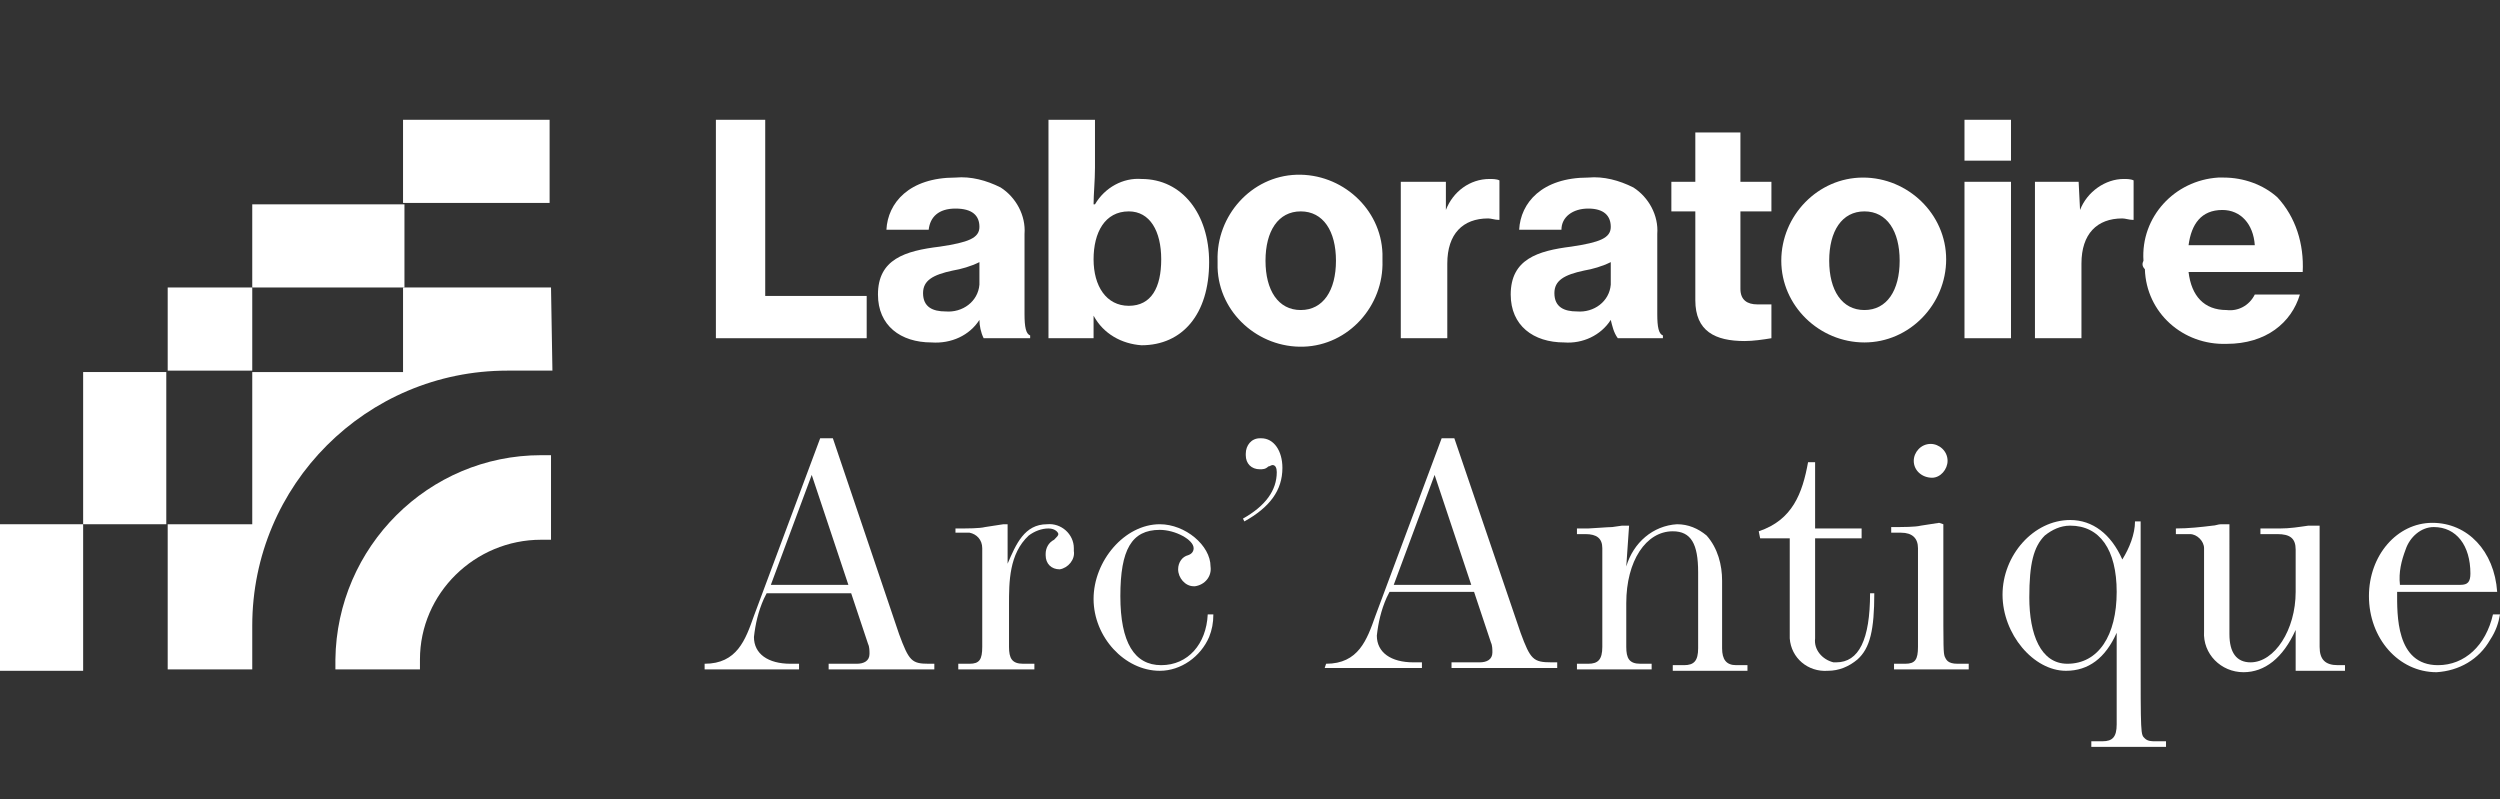 <?xml version="1.0" encoding="utf-8"?>
<!-- Generator: Adobe Illustrator 25.1.0, SVG Export Plug-In . SVG Version: 6.00 Build 0)  -->
<svg version="1.1" id="Calque_1" xmlns="http://www.w3.org/2000/svg" xmlns:xlink="http://www.w3.org/1999/xlink" x="0px" y="0px"
	 viewBox="0 0 177.4 56.7" style="enable-background:new 0 0 177.4 56.7;" xml:space="preserve">
<rect x="0" y="0" width="177.4" height="56.7" fill="#333333" stroke="none"/>
<style type="text/css">
	.st0{fill:#FFFFFF;}
	.st1{fill:none;}
</style>
<g>
	<g id="Calque_2_1_">
		<g id="Calque_1-2">
			<polygon class="st0" points="50.8,8.5 54.3,8.5 54.3,21 61.5,21 61.5,24 50.8,24 			"/>
			<path class="st0" d="M69.5,20v-1.4c-0.6,0.3-1.3,0.5-1.9,0.6c-1.4,0.3-2.1,0.7-2.1,1.6c0,1,0.7,1.3,1.6,1.3
				c1.2,0.1,2.3-0.7,2.4-1.9C69.5,20.1,69.5,20.1,69.5,20 M69.5,22.7L69.5,22.7c-0.7,1.1-2,1.7-3.4,1.6c-2.2,0-3.8-1.2-3.8-3.4
				c0-2.5,1.9-3.1,4.4-3.4c2-0.3,2.8-0.6,2.8-1.4s-0.5-1.3-1.7-1.3s-1.8,0.6-1.9,1.5h-3c0.1-1.9,1.6-3.7,4.9-3.7
				c1.1-0.1,2.2,0.2,3.2,0.7c1.1,0.7,1.8,2,1.7,3.3v5.7c0,0.9,0.1,1.4,0.4,1.5V24h-3.3C69.6,23.6,69.5,23.1,69.5,22.7"/>
			<path class="st0" d="M82.4,18.4c0-2-0.8-3.4-2.3-3.4c-1.7,0-2.5,1.5-2.5,3.4s0.9,3.3,2.5,3.3S82.4,20.4,82.4,18.4 M77.6,22.4
				L77.6,22.4V24h-3.2V8.5h3.3v3.4c0,0.9-0.1,1.9-0.1,2.6h0.1c0.7-1.2,2-1.9,3.3-1.8c2.9,0,4.8,2.5,4.8,5.9c0,3.7-1.9,5.9-4.8,5.9
				C79.6,24.4,78.3,23.7,77.6,22.4"/>
			<path class="st0" d="M94.8,18.5c0-2.1-0.9-3.5-2.5-3.5s-2.5,1.4-2.5,3.5s0.9,3.5,2.5,3.5S94.8,20.6,94.8,18.5 M86.4,18.5
				c-0.1-3.2,2.4-6,5.6-6.1s6,2.4,6.1,5.6c0,0.2,0,0.3,0,0.5c0.1,3.2-2.4,6-5.6,6.1s-6-2.4-6.1-5.6C86.4,18.8,86.4,18.7,86.4,18.5"
				/>
			<path class="st0" d="M102.6,14.9L102.6,14.9c0.5-1.3,1.7-2.2,3.1-2.2c0.2,0,0.5,0,0.7,0.1v2.8h-0.1c-0.2,0-0.5-0.1-0.7-0.1
				c-1.8,0-2.9,1.1-2.9,3.2V24h-3.3V12.9h3.2L102.6,14.9z"/>
			<path class="st0" d="M114.3,20v-1.4c-0.6,0.3-1.3,0.5-1.9,0.6c-1.4,0.3-2.1,0.7-2.1,1.6c0,1,0.7,1.3,1.6,1.3
				c1.2,0.1,2.3-0.7,2.4-1.9C114.3,20.1,114.3,20.1,114.3,20 M114.3,22.7L114.3,22.7c-0.7,1.1-2,1.7-3.3,1.6c-2.2,0-3.8-1.2-3.8-3.4
				c0-2.5,1.9-3.1,4.3-3.4c2-0.3,2.8-0.6,2.8-1.4s-0.5-1.3-1.6-1.3s-1.9,0.6-1.9,1.5h-3c0.1-1.9,1.6-3.7,4.9-3.7
				c1.1-0.1,2.2,0.2,3.2,0.7c1.1,0.7,1.8,2,1.7,3.3v5.7c0,0.9,0.1,1.4,0.4,1.5V24h-3.2C114.5,23.6,114.4,23.1,114.3,22.7"/>
			<path class="st0" d="M118.6,12.9h1.7V9.4h3.2v3.5h2.2V15h-2.2v5.5c0,0.8,0.5,1.1,1.2,1.1c0.2,0,0.5,0,0.8,0h0.2V24
				c-0.6,0.1-1.3,0.2-1.9,0.2c-2.1,0-3.5-0.7-3.5-2.9V15h-1.7C118.6,15,118.6,12.9,118.6,12.9z"/>
			<path class="st0" d="M134.8,18.5c0-2.1-0.9-3.5-2.5-3.5s-2.5,1.4-2.5,3.5s0.9,3.5,2.5,3.5S134.8,20.6,134.8,18.5 M126.4,18.5
				c0-3.2,2.6-5.9,5.8-5.9s5.9,2.6,5.9,5.8l0,0c0,3.2-2.6,5.9-5.8,5.9S126.4,21.7,126.4,18.5L126.4,18.5"/>
			<path class="st0" d="M139.4,12.9h3.3V24h-3.3V12.9z M139.4,8.5h3.3v2.9h-3.3V8.5z"/>
			<path class="st0" d="M147.6,14.9L147.6,14.9c0.5-1.3,1.8-2.2,3.1-2.2c0.2,0,0.5,0,0.7,0.1v2.8h-0.1c-0.2,0-0.5-0.1-0.7-0.1
				c-1.8,0-2.9,1.1-2.9,3.2V24h-3.3V12.9h3.1L147.6,14.9z"/>
			<path class="st0" d="M155.3,17.4h4.7c-0.1-1.5-1-2.5-2.3-2.5C156.2,14.9,155.5,15.9,155.3,17.4 M152.1,18.5
				c-0.2-3.1,2.2-5.7,5.3-5.9c0.1,0,0.3,0,0.4,0c1.4,0,2.8,0.5,3.8,1.4c1.3,1.4,1.9,3.3,1.8,5.3h-8.1c0.2,1.7,1.1,2.7,2.7,2.7
				c0.8,0.1,1.6-0.3,2-1.1h3.2c-0.6,2-2.4,3.5-5.2,3.5c-3.1,0.1-5.7-2.2-5.8-5.3C152,18.9,152,18.7,152.1,18.5"/>
			<path class="st0" d="M57.6,33.7l-2.9,7.8h5.5L57.6,33.7z M50,47.1c2.3,0,2.9-1.7,3.5-3.4l4.7-12.6h0.9L63.8,45
				c0.7,1.9,0.9,2.1,2.1,2.1h0.4v0.4h-7.5v-0.4h2c0.5,0,0.9-0.2,0.9-0.7c0-0.2,0-0.5-0.1-0.7l-1.2-3.6h-6l-0.2,0.4
				c-0.4,0.9-0.6,1.8-0.7,2.7c0,1.2,1,1.9,2.6,1.9h0.6v0.4H50V47.1z"/>
			<path class="st0" d="M69.7,38.9c0-0.6-0.4-1-0.9-1.1c-0.1,0-0.2,0-0.3,0h-0.7v-0.3c0.9,0,1.7,0,2.1-0.1l1.3-0.2h0.3V40
				c0.6-1.4,1.2-2.8,2.8-2.8c1-0.1,1.9,0.7,1.9,1.7c0,0.1,0,0.1,0,0.2c0.1,0.6-0.4,1.2-1,1.3c-0.6,0-1-0.4-1-1c0,0,0,0,0-0.1
				c0-0.4,0.2-0.8,0.6-1c0.2-0.2,0.3-0.3,0.3-0.4c0-0.1-0.2-0.4-0.7-0.4s-1,0.2-1.4,0.5c-1.4,1.3-1.4,3.3-1.4,4.9v3
				c0,0.8,0.2,1.2,1,1.2h0.8v0.4H68v-0.4h0.8c0.7,0,0.9-0.3,0.9-1.2L69.7,38.9z"/>
			<path class="st0" d="M86.1,43.6c0,0.6-0.1,1.1-0.3,1.6c-0.6,1.4-2,2.4-3.5,2.4c-2.5,0-4.7-2.4-4.7-5.1s2.2-5.3,4.7-5.3
				c1.8,0,3.6,1.5,3.6,3c0.1,0.7-0.4,1.3-1.1,1.4h-0.1c-0.6,0-1.1-0.6-1.1-1.2l0,0c0-0.5,0.3-0.9,0.7-1c0.3-0.1,0.4-0.3,0.4-0.5
				c0-0.6-1.3-1.3-2.4-1.3c-2,0-2.8,1.4-2.8,4.7s1,4.9,2.9,4.9s3.2-1.5,3.3-3.6C85.7,43.6,86.1,43.6,86.1,43.6z"/>
			<path class="st0" d="M88.2,36.8c1.6-0.9,2.4-2,2.4-3.3c0-0.3-0.1-0.5-0.3-0.5c-0.1,0-0.2,0.1-0.3,0.1c-0.2,0.2-0.4,0.2-0.6,0.2
				c-0.6,0-1-0.4-1-1c0,0,0,0,0-0.1c0-0.6,0.4-1.1,1-1.1h0.1c0.9,0,1.5,0.9,1.5,2.1c0,1.6-0.9,2.8-2.7,3.8L88.2,36.8z"/>
			<path class="st0" d="M101.8,33.7l-2.9,7.8h5.5L101.8,33.7z M94.1,47.1c2.3,0,2.9-1.7,3.5-3.4l4.7-12.6h0.9l4.7,13.8
				c0.7,1.9,0.9,2.1,2.2,2.1h0.4v0.4H103V47h2c0.5,0,0.9-0.2,0.9-0.7c0-0.2,0-0.5-0.1-0.7l-1.2-3.6h-6l-0.2,0.4
				c-0.4,0.9-0.6,1.8-0.7,2.7c0,1.2,1,1.9,2.6,1.9h0.6v0.4H94L94.1,47.1z"/>
			<path class="st0" d="M115.4,40.2c0.5-1.7,1.9-2.9,3.6-3c0.8,0,1.5,0.3,2.1,0.8c0.8,0.9,1.1,2.1,1.1,3.2V46c0,0.8,0.3,1.2,1,1.2
				h0.8v0.4h-5.3v-0.4h0.8c0.7,0,1-0.3,1-1.2v-5.4c0-2-0.5-2.9-1.8-2.9c-1.9,0-3.3,2.1-3.3,5.1v3.1c0,0.8,0.2,1.2,1,1.2h0.8v0.4
				h-5.3v-0.4h0.8c0.7,0,1-0.3,1-1.2v-7c0-0.7-0.4-1-1.2-1h-0.6v-0.4h0.8c0.2,0,1.4-0.1,1.7-0.1l0.7-0.1h0.5L115.4,40.2z"/>
			<path class="st0" d="M124.8,37.7c2.4-0.8,3.1-2.7,3.5-4.9h0.5v4.7h3.3v0.7h-3.3v7.1c-0.1,0.8,0.5,1.5,1.3,1.7c0.1,0,0.1,0,0.2,0
				c1.6,0,2.4-1.6,2.4-4.9h0.3c0,2.6-0.3,3.9-1.2,4.7c-0.6,0.5-1.3,0.8-2.1,0.8c-1.4,0.1-2.6-0.9-2.7-2.3c0-0.2,0-0.4,0-0.5v-6.6
				h-2.1L124.8,37.7z"/>
			<path class="st0" d="M135.8,32.7c0-0.6,0.5-1.2,1.2-1.2c0.6,0,1.2,0.5,1.2,1.2c0,0.6-0.5,1.2-1.1,1.2
				C136.4,33.9,135.8,33.4,135.8,32.7 M137.9,37.2c0,1.6,0,3.3,0,4.9c0,4,0,4.2,0.1,4.5c0.1,0.2,0.2,0.5,0.9,0.5h0.8v0.4h-5.3v-0.4
				h0.8c0.7,0,0.9-0.3,0.9-1.2v-7c0-0.7-0.4-1.1-1.2-1.1h-0.7v-0.4c0.9,0,1.7,0,2.1-0.1l1.3-0.2L137.9,37.2z"/>
			<path class="st0" d="M150.2,42c0-3-1.2-4.7-3.3-4.7c-0.7,0-1.3,0.3-1.8,0.7c-0.8,0.8-1.1,2-1.1,4.4c0,2.6,0.8,4.7,2.7,4.7
				C148.9,47.1,150.2,45.1,150.2,42 M151.9,37c0,4.2,0,7,0,8.9c0,6.4,0,6.2,0.3,6.5c0.2,0.2,0.5,0.2,0.7,0.2h0.8V53h-5.3v-0.4h0.8
				c0.7,0,1-0.3,1-1.2v-6.5c-0.8,1.8-2,2.7-3.6,2.7c-2.3,0-4.5-2.6-4.5-5.4s2.2-5.3,4.8-5.3c1.6,0,2.9,1,3.7,2.8
				c0.5-0.8,0.9-1.8,0.9-2.7H151.9z"/>
			<path class="st0" d="M154.4,37.5c0.9,0,1.8-0.1,2.6-0.2c0.2,0,0.4-0.1,0.6-0.1h0.6V45c0,1.3,0.5,2,1.5,2c1.7,0,3.2-2.3,3.2-5v-3
				c0-0.8-0.4-1.1-1.3-1.1h-1.2v-0.4h1.4c0.7,0,1.3-0.1,2-0.2c0.1,0,0.2,0,0.2,0h0.6v8.6c0,0.9,0.4,1.3,1.3,1.3h0.5v0.4H164h-0.5
				h-0.6v-2.9c-0.9,2-2.2,3-3.7,3c-1.6,0-2.9-1.3-2.8-2.9v-0.1v-5.8c0-0.5-0.5-1-1-1h-1V37.5z"/>
			<path class="st0" d="M174.6,41.5c0.5,0,0.7-0.2,0.7-0.8c0-2-1-3.3-2.6-3.3c-0.9,0-1.7,0.7-2,1.6c-0.3,0.8-0.5,1.6-0.4,2.5H174.6z
				 M177.4,43.6c-0.1,0.6-0.3,1.2-0.7,1.8c-0.8,1.4-2.2,2.2-3.8,2.3c-2.7,0-4.8-2.4-4.8-5.4c0-2.9,2-5.2,4.5-5.2s4.4,2,4.6,4.9h-7.1
				c0,1.6-0.1,5.2,2.9,5.2c1.9,0,3.4-1.4,3.9-3.6H177.4z"/>
			<path class="st0" d="M29.8,47.5h-6v-0.7c0.1-8,6.6-14.5,14.6-14.5h0.7v6h-0.7c-4.7,0-8.6,3.8-8.6,8.5L29.8,47.5z"/>
			<rect x="28.6" y="8.5" class="st0" width="10.4" height="5.9"/>
			<rect x="17.9" y="14.5" class="st0" width="10.8" height="5.9"/>
			<rect y="37.2" class="st0" width="5.9" height="10.4"/>
			<rect x="5.9" y="26.4" class="st0" width="5.9" height="10.8"/>
			<path class="st0" d="M39.1,20.4H28.6v6H17.9v10.8h-6v10.3h6v-3.1c0-10,8.1-18.1,18.1-18.1h0.1h3.1L39.1,20.4z"/>
			<rect x="11.9" y="20.4" class="st0" width="6" height="5.9"/>
		</g>
	</g>
	<rect class="st1" width="177.4" height="56.7"/>
</g>
</svg>
